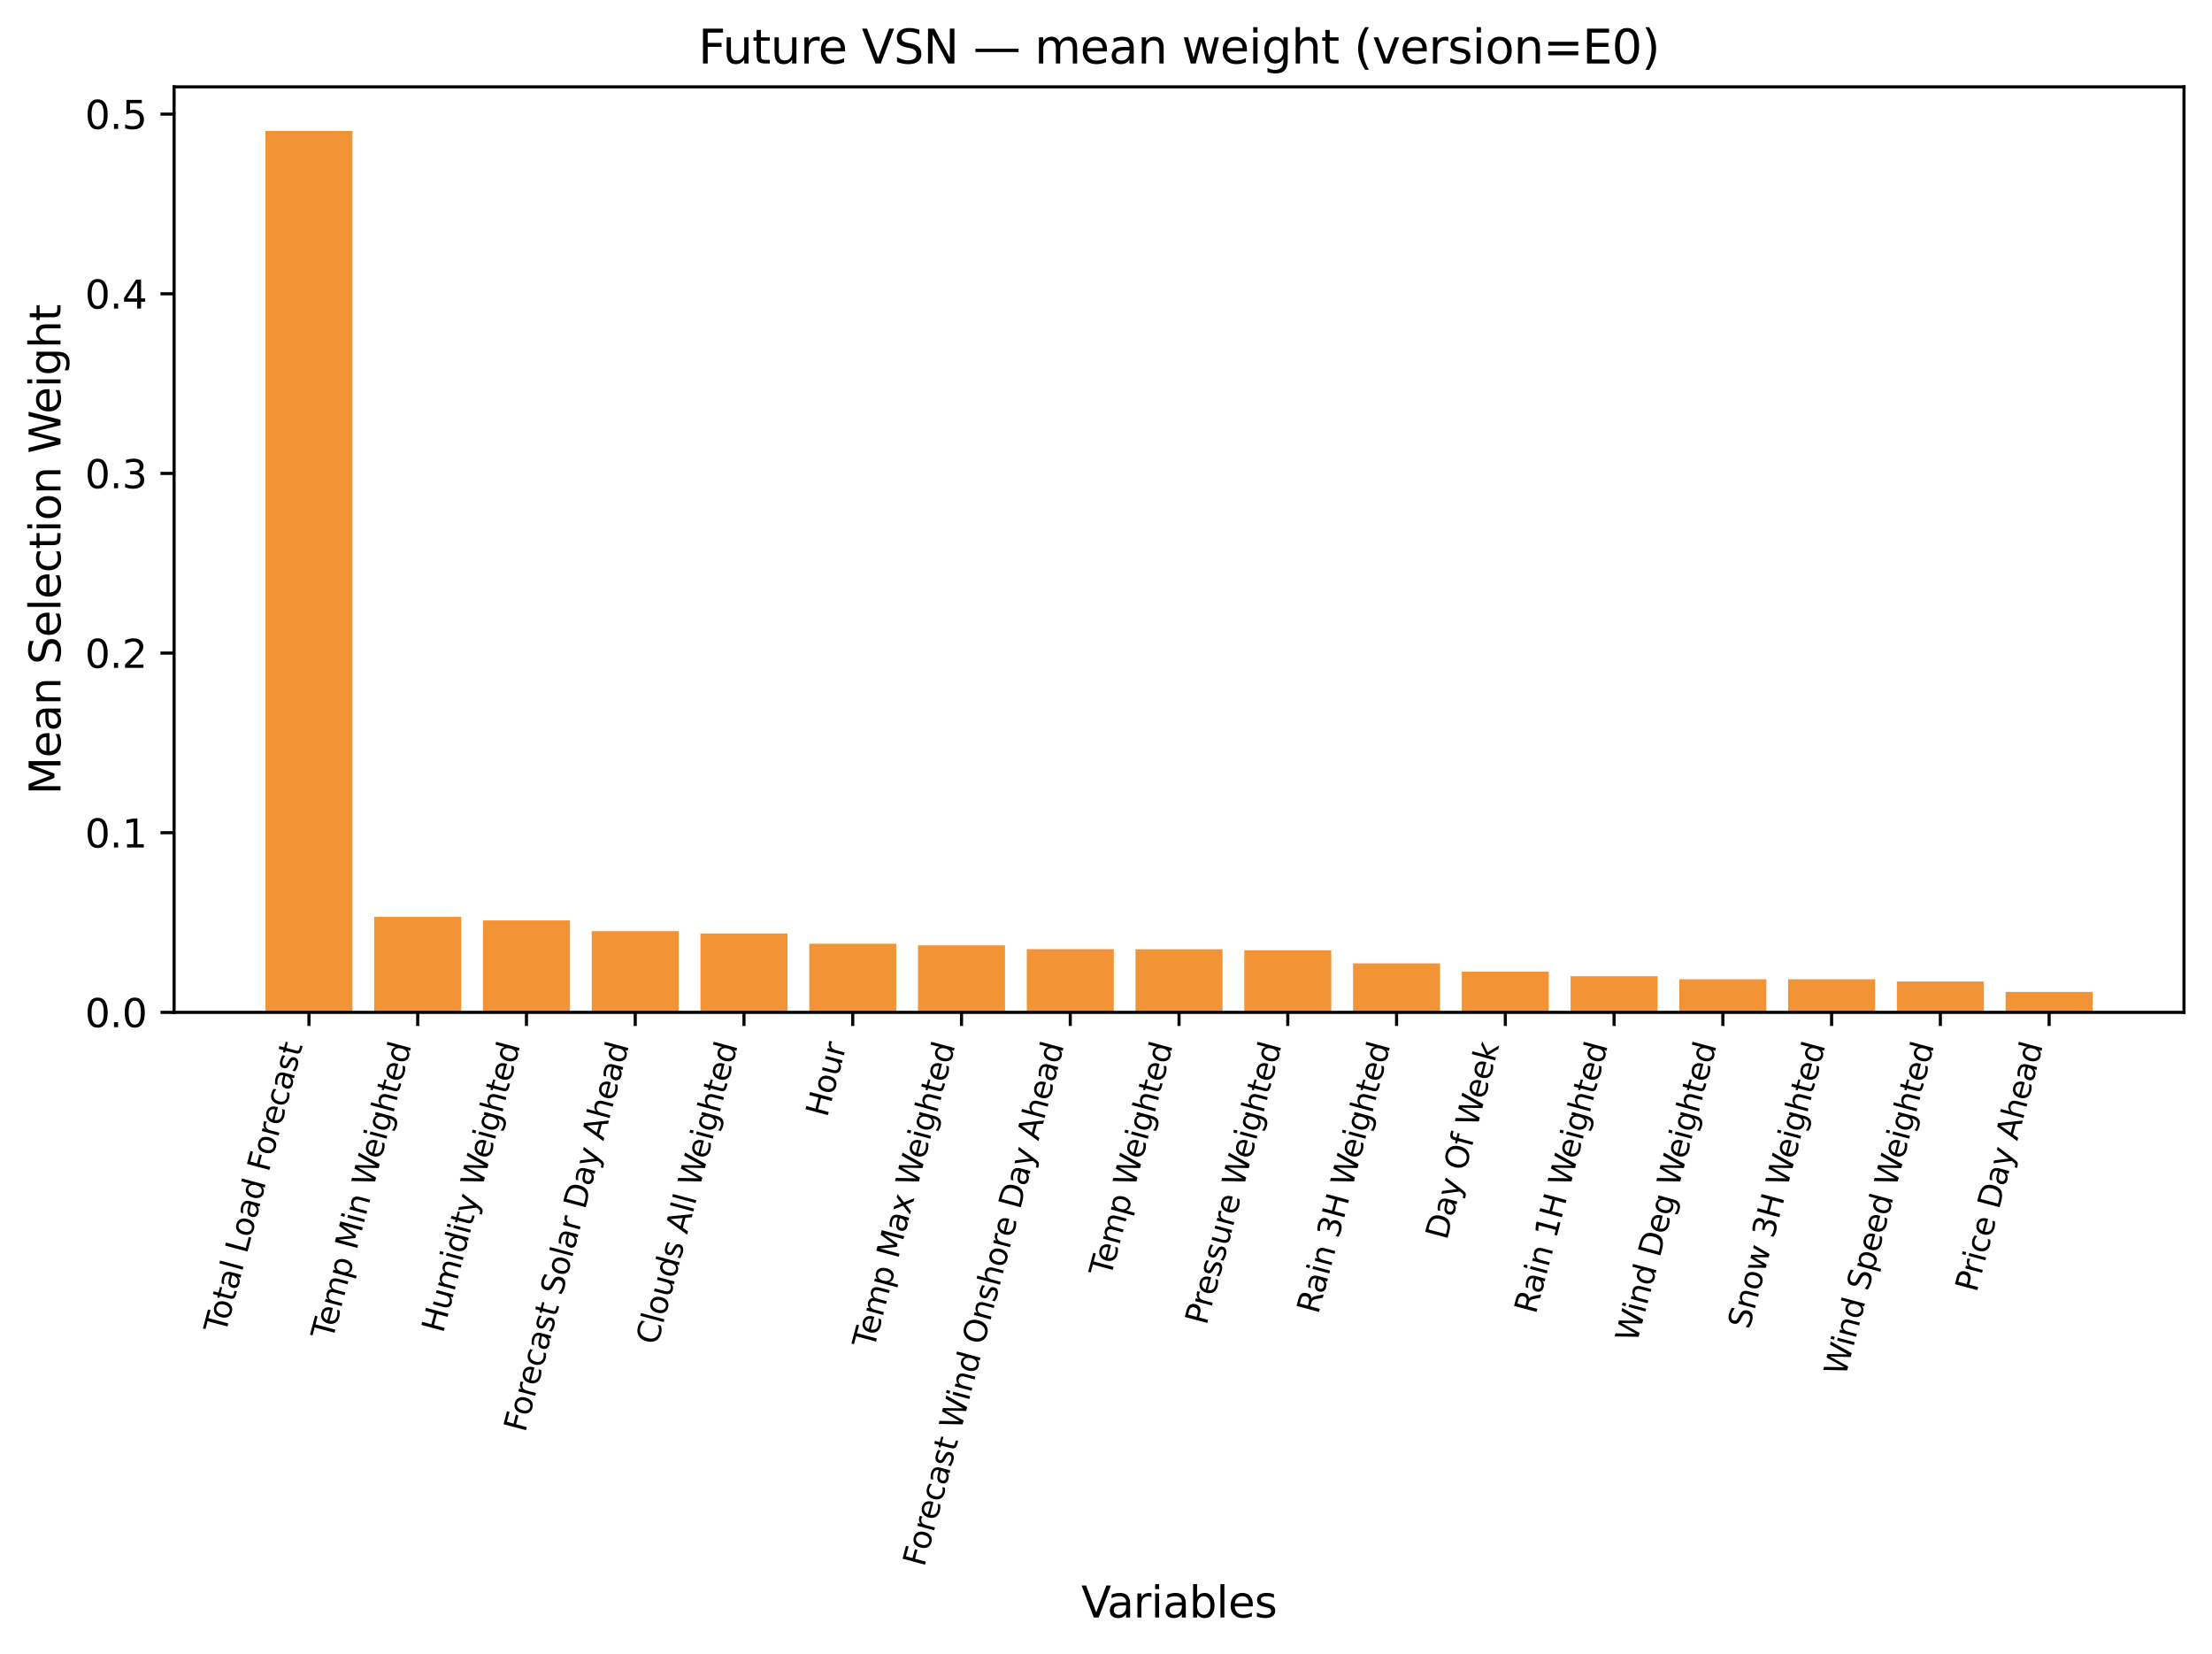 <?xml version="1.0" encoding="utf-8" standalone="no"?>
<!DOCTYPE svg PUBLIC "-//W3C//DTD SVG 1.1//EN"
  "http://www.w3.org/Graphics/SVG/1.1/DTD/svg11.dtd">
<svg xmlns:xlink="http://www.w3.org/1999/xlink" width="568.619pt" height="425.196pt" viewBox="0 0 568.619 425.196" xmlns="http://www.w3.org/2000/svg" version="1.1">
 <defs>
  <style type="text/css">*{stroke-linejoin: round; stroke-linecap: butt}</style>
 </defs>
 <g id="figure_1">
  <g id="patch_1">
   <path d="M 0 425.196 
L 568.619 425.196 
L 568.619 0 
L 0 0 
z
" style="fill: #ffffff"/>
  </g>
  <g id="axes_1">
   <g id="patch_2">
    <path d="M 44.749 260.19 
L 561.419 260.19 
L 561.419 22.318 
L 44.749 22.318 
z
" style="fill: #ffffff"/>
   </g>
   <g id="patch_3">
    <path d="M 68.234 260.19 
L 90.601 260.19 
L 90.601 33.645 
L 68.234 33.645 
z
" clip-path="url(#pe3fb6aba9e)" style="fill: #f28e2b; opacity: 0.95"/>
   </g>
   <g id="patch_4">
    <path d="M 96.192 260.19 
L 118.559 260.19 
L 118.559 235.631 
L 96.192 235.631 
z
" clip-path="url(#pe3fb6aba9e)" style="fill: #f28e2b; opacity: 0.95"/>
   </g>
   <g id="patch_5">
    <path d="M 124.151 260.19 
L 146.517 260.19 
L 146.517 236.556 
L 124.151 236.556 
z
" clip-path="url(#pe3fb6aba9e)" style="fill: #f28e2b; opacity: 0.95"/>
   </g>
   <g id="patch_6">
    <path d="M 152.109 260.19 
L 174.476 260.19 
L 174.476 239.314 
L 152.109 239.314 
z
" clip-path="url(#pe3fb6aba9e)" style="fill: #f28e2b; opacity: 0.95"/>
   </g>
   <g id="patch_7">
    <path d="M 180.067 260.19 
L 202.434 260.19 
L 202.434 239.906 
L 180.067 239.906 
z
" clip-path="url(#pe3fb6aba9e)" style="fill: #f28e2b; opacity: 0.95"/>
   </g>
   <g id="patch_8">
    <path d="M 208.026 260.19 
L 230.392 260.19 
L 230.392 242.547 
L 208.026 242.547 
z
" clip-path="url(#pe3fb6aba9e)" style="fill: #f28e2b; opacity: 0.95"/>
   </g>
   <g id="patch_9">
    <path d="M 235.984 260.19 
L 258.351 260.19 
L 258.351 242.96 
L 235.984 242.96 
z
" clip-path="url(#pe3fb6aba9e)" style="fill: #f28e2b; opacity: 0.95"/>
   </g>
   <g id="patch_10">
    <path d="M 263.942 260.19 
L 286.309 260.19 
L 286.309 243.938 
L 263.942 243.938 
z
" clip-path="url(#pe3fb6aba9e)" style="fill: #f28e2b; opacity: 0.95"/>
   </g>
   <g id="patch_11">
    <path d="M 291.901 260.19 
L 314.267 260.19 
L 314.267 243.978 
L 291.901 243.978 
z
" clip-path="url(#pe3fb6aba9e)" style="fill: #f28e2b; opacity: 0.95"/>
   </g>
   <g id="patch_12">
    <path d="M 319.859 260.19 
L 342.226 260.19 
L 342.226 244.229 
L 319.859 244.229 
z
" clip-path="url(#pe3fb6aba9e)" style="fill: #f28e2b; opacity: 0.95"/>
   </g>
   <g id="patch_13">
    <path d="M 347.817 260.19 
L 370.184 260.19 
L 370.184 247.604 
L 347.817 247.604 
z
" clip-path="url(#pe3fb6aba9e)" style="fill: #f28e2b; opacity: 0.95"/>
   </g>
   <g id="patch_14">
    <path d="M 375.776 260.19 
L 398.142 260.19 
L 398.142 249.726 
L 375.776 249.726 
z
" clip-path="url(#pe3fb6aba9e)" style="fill: #f28e2b; opacity: 0.95"/>
   </g>
   <g id="patch_15">
    <path d="M 403.734 260.19 
L 426.101 260.19 
L 426.101 250.903 
L 403.734 250.903 
z
" clip-path="url(#pe3fb6aba9e)" style="fill: #f28e2b; opacity: 0.95"/>
   </g>
   <g id="patch_16">
    <path d="M 431.692 260.19 
L 454.059 260.19 
L 454.059 251.68 
L 431.692 251.68 
z
" clip-path="url(#pe3fb6aba9e)" style="fill: #f28e2b; opacity: 0.95"/>
   </g>
   <g id="patch_17">
    <path d="M 459.651 260.19 
L 482.017 260.19 
L 482.017 251.691 
L 459.651 251.691 
z
" clip-path="url(#pe3fb6aba9e)" style="fill: #f28e2b; opacity: 0.95"/>
   </g>
   <g id="patch_18">
    <path d="M 487.609 260.19 
L 509.976 260.19 
L 509.976 252.26 
L 487.609 252.26 
z
" clip-path="url(#pe3fb6aba9e)" style="fill: #f28e2b; opacity: 0.95"/>
   </g>
   <g id="patch_19">
    <path d="M 515.567 260.19 
L 537.934 260.19 
L 537.934 254.938 
L 515.567 254.938 
z
" clip-path="url(#pe3fb6aba9e)" style="fill: #f28e2b; opacity: 0.95"/>
   </g>
   <g id="matplotlib.axis_1">
    <g id="xtick_1">
     <g id="line2d_1">
      <defs>
       <path id="md0ad96fdbe" d="M 0 0 
L 0 3.5 
" style="stroke: #000000; stroke-width: 0.8"/>
      </defs>
      <g>
       <use xlink:href="#md0ad96fdbe" x="79.417" y="260.19" style="stroke: #000000; stroke-width: 0.8"/>
      </g>
     </g>
     <g id="text_1">
      <!-- Total Load Forecast -->
      <g transform="translate(57.932 342.95) rotate(-75) scale(0.08 -0.08)">
       <defs>
        <path id="DejaVuSans-54" d="M -19 4666 
L 3928 4666 
L 3928 4134 
L 2272 4134 
L 2272 0 
L 1638 0 
L 1638 4134 
L -19 4134 
L -19 4666 
z
" transform="scale(0.016)"/>
        <path id="DejaVuSans-6f" d="M 1959 3097 
Q 1497 3097 1228 2736 
Q 959 2375 959 1747 
Q 959 1119 1226 758 
Q 1494 397 1959 397 
Q 2419 397 2687 759 
Q 2956 1122 2956 1747 
Q 2956 2369 2687 2733 
Q 2419 3097 1959 3097 
z
M 1959 3584 
Q 2709 3584 3137 3096 
Q 3566 2609 3566 1747 
Q 3566 888 3137 398 
Q 2709 -91 1959 -91 
Q 1206 -91 779 398 
Q 353 888 353 1747 
Q 353 2609 779 3096 
Q 1206 3584 1959 3584 
z
" transform="scale(0.016)"/>
        <path id="DejaVuSans-74" d="M 1172 4494 
L 1172 3500 
L 2356 3500 
L 2356 3053 
L 1172 3053 
L 1172 1153 
Q 1172 725 1289 603 
Q 1406 481 1766 481 
L 2356 481 
L 2356 0 
L 1766 0 
Q 1100 0 847 248 
Q 594 497 594 1153 
L 594 3053 
L 172 3053 
L 172 3500 
L 594 3500 
L 594 4494 
L 1172 4494 
z
" transform="scale(0.016)"/>
        <path id="DejaVuSans-61" d="M 2194 1759 
Q 1497 1759 1228 1600 
Q 959 1441 959 1056 
Q 959 750 1161 570 
Q 1363 391 1709 391 
Q 2188 391 2477 730 
Q 2766 1069 2766 1631 
L 2766 1759 
L 2194 1759 
z
M 3341 1997 
L 3341 0 
L 2766 0 
L 2766 531 
Q 2569 213 2275 61 
Q 1981 -91 1556 -91 
Q 1019 -91 701 211 
Q 384 513 384 1019 
Q 384 1609 779 1909 
Q 1175 2209 1959 2209 
L 2766 2209 
L 2766 2266 
Q 2766 2663 2505 2880 
Q 2244 3097 1772 3097 
Q 1472 3097 1187 3025 
Q 903 2953 641 2809 
L 641 3341 
Q 956 3463 1253 3523 
Q 1550 3584 1831 3584 
Q 2591 3584 2966 3190 
Q 3341 2797 3341 1997 
z
" transform="scale(0.016)"/>
        <path id="DejaVuSans-6c" d="M 603 4863 
L 1178 4863 
L 1178 0 
L 603 0 
L 603 4863 
z
" transform="scale(0.016)"/>
        <path id="DejaVuSans-20" transform="scale(0.016)"/>
        <path id="DejaVuSans-4c" d="M 628 4666 
L 1259 4666 
L 1259 531 
L 3531 531 
L 3531 0 
L 628 0 
L 628 4666 
z
" transform="scale(0.016)"/>
        <path id="DejaVuSans-64" d="M 2906 2969 
L 2906 4863 
L 3481 4863 
L 3481 0 
L 2906 0 
L 2906 525 
Q 2725 213 2448 61 
Q 2172 -91 1784 -91 
Q 1150 -91 751 415 
Q 353 922 353 1747 
Q 353 2572 751 3078 
Q 1150 3584 1784 3584 
Q 2172 3584 2448 3432 
Q 2725 3281 2906 2969 
z
M 947 1747 
Q 947 1113 1208 752 
Q 1469 391 1925 391 
Q 2381 391 2643 752 
Q 2906 1113 2906 1747 
Q 2906 2381 2643 2742 
Q 2381 3103 1925 3103 
Q 1469 3103 1208 2742 
Q 947 2381 947 1747 
z
" transform="scale(0.016)"/>
        <path id="DejaVuSans-46" d="M 628 4666 
L 3309 4666 
L 3309 4134 
L 1259 4134 
L 1259 2759 
L 3109 2759 
L 3109 2228 
L 1259 2228 
L 1259 0 
L 628 0 
L 628 4666 
z
" transform="scale(0.016)"/>
        <path id="DejaVuSans-72" d="M 2631 2963 
Q 2534 3019 2420 3045 
Q 2306 3072 2169 3072 
Q 1681 3072 1420 2755 
Q 1159 2438 1159 1844 
L 1159 0 
L 581 0 
L 581 3500 
L 1159 3500 
L 1159 2956 
Q 1341 3275 1631 3429 
Q 1922 3584 2338 3584 
Q 2397 3584 2469 3576 
Q 2541 3569 2628 3553 
L 2631 2963 
z
" transform="scale(0.016)"/>
        <path id="DejaVuSans-65" d="M 3597 1894 
L 3597 1613 
L 953 1613 
Q 991 1019 1311 708 
Q 1631 397 2203 397 
Q 2534 397 2845 478 
Q 3156 559 3463 722 
L 3463 178 
Q 3153 47 2828 -22 
Q 2503 -91 2169 -91 
Q 1331 -91 842 396 
Q 353 884 353 1716 
Q 353 2575 817 3079 
Q 1281 3584 2069 3584 
Q 2775 3584 3186 3129 
Q 3597 2675 3597 1894 
z
M 3022 2063 
Q 3016 2534 2758 2815 
Q 2500 3097 2075 3097 
Q 1594 3097 1305 2825 
Q 1016 2553 972 2059 
L 3022 2063 
z
" transform="scale(0.016)"/>
        <path id="DejaVuSans-63" d="M 3122 3366 
L 3122 2828 
Q 2878 2963 2633 3030 
Q 2388 3097 2138 3097 
Q 1578 3097 1268 2742 
Q 959 2388 959 1747 
Q 959 1106 1268 751 
Q 1578 397 2138 397 
Q 2388 397 2633 464 
Q 2878 531 3122 666 
L 3122 134 
Q 2881 22 2623 -34 
Q 2366 -91 2075 -91 
Q 1284 -91 818 406 
Q 353 903 353 1747 
Q 353 2603 823 3093 
Q 1294 3584 2113 3584 
Q 2378 3584 2631 3529 
Q 2884 3475 3122 3366 
z
" transform="scale(0.016)"/>
        <path id="DejaVuSans-73" d="M 2834 3397 
L 2834 2853 
Q 2591 2978 2328 3040 
Q 2066 3103 1784 3103 
Q 1356 3103 1142 2972 
Q 928 2841 928 2578 
Q 928 2378 1081 2264 
Q 1234 2150 1697 2047 
L 1894 2003 
Q 2506 1872 2764 1633 
Q 3022 1394 3022 966 
Q 3022 478 2636 193 
Q 2250 -91 1575 -91 
Q 1294 -91 989 -36 
Q 684 19 347 128 
L 347 722 
Q 666 556 975 473 
Q 1284 391 1588 391 
Q 1994 391 2212 530 
Q 2431 669 2431 922 
Q 2431 1156 2273 1281 
Q 2116 1406 1581 1522 
L 1381 1569 
Q 847 1681 609 1914 
Q 372 2147 372 2553 
Q 372 3047 722 3315 
Q 1072 3584 1716 3584 
Q 2034 3584 2315 3537 
Q 2597 3491 2834 3397 
z
" transform="scale(0.016)"/>
       </defs>
       <use xlink:href="#DejaVuSans-54"/>
       <use xlink:href="#DejaVuSans-6f" transform="translate(44.084 0)"/>
       <use xlink:href="#DejaVuSans-74" transform="translate(105.266 0)"/>
       <use xlink:href="#DejaVuSans-61" transform="translate(144.475 0)"/>
       <use xlink:href="#DejaVuSans-6c" transform="translate(205.754 0)"/>
       <use xlink:href="#DejaVuSans-20" transform="translate(233.537 0)"/>
       <use xlink:href="#DejaVuSans-4c" transform="translate(265.324 0)"/>
       <use xlink:href="#DejaVuSans-6f" transform="translate(319.287 0)"/>
       <use xlink:href="#DejaVuSans-61" transform="translate(380.469 0)"/>
       <use xlink:href="#DejaVuSans-64" transform="translate(441.748 0)"/>
       <use xlink:href="#DejaVuSans-20" transform="translate(505.225 0)"/>
       <use xlink:href="#DejaVuSans-46" transform="translate(537.012 0)"/>
       <use xlink:href="#DejaVuSans-6f" transform="translate(590.906 0)"/>
       <use xlink:href="#DejaVuSans-72" transform="translate(652.088 0)"/>
       <use xlink:href="#DejaVuSans-65" transform="translate(690.951 0)"/>
       <use xlink:href="#DejaVuSans-63" transform="translate(752.475 0)"/>
       <use xlink:href="#DejaVuSans-61" transform="translate(807.455 0)"/>
       <use xlink:href="#DejaVuSans-73" transform="translate(868.734 0)"/>
       <use xlink:href="#DejaVuSans-74" transform="translate(920.834 0)"/>
      </g>
     </g>
    </g>
    <g id="xtick_2">
     <g id="line2d_2">
      <g>
       <use xlink:href="#md0ad96fdbe" x="107.376" y="260.19" style="stroke: #000000; stroke-width: 0.8"/>
      </g>
     </g>
     <g id="text_2">
      <!-- Temp Min Weighted -->
      <g transform="translate(85.459 344.56) rotate(-75) scale(0.08 -0.08)">
       <defs>
        <path id="DejaVuSans-6d" d="M 3328 2828 
Q 3544 3216 3844 3400 
Q 4144 3584 4550 3584 
Q 5097 3584 5394 3201 
Q 5691 2819 5691 2113 
L 5691 0 
L 5113 0 
L 5113 2094 
Q 5113 2597 4934 2840 
Q 4756 3084 4391 3084 
Q 3944 3084 3684 2787 
Q 3425 2491 3425 1978 
L 3425 0 
L 2847 0 
L 2847 2094 
Q 2847 2600 2669 2842 
Q 2491 3084 2119 3084 
Q 1678 3084 1418 2786 
Q 1159 2488 1159 1978 
L 1159 0 
L 581 0 
L 581 3500 
L 1159 3500 
L 1159 2956 
Q 1356 3278 1631 3431 
Q 1906 3584 2284 3584 
Q 2666 3584 2933 3390 
Q 3200 3197 3328 2828 
z
" transform="scale(0.016)"/>
        <path id="DejaVuSans-70" d="M 1159 525 
L 1159 -1331 
L 581 -1331 
L 581 3500 
L 1159 3500 
L 1159 2969 
Q 1341 3281 1617 3432 
Q 1894 3584 2278 3584 
Q 2916 3584 3314 3078 
Q 3713 2572 3713 1747 
Q 3713 922 3314 415 
Q 2916 -91 2278 -91 
Q 1894 -91 1617 61 
Q 1341 213 1159 525 
z
M 3116 1747 
Q 3116 2381 2855 2742 
Q 2594 3103 2138 3103 
Q 1681 3103 1420 2742 
Q 1159 2381 1159 1747 
Q 1159 1113 1420 752 
Q 1681 391 2138 391 
Q 2594 391 2855 752 
Q 3116 1113 3116 1747 
z
" transform="scale(0.016)"/>
        <path id="DejaVuSans-4d" d="M 628 4666 
L 1569 4666 
L 2759 1491 
L 3956 4666 
L 4897 4666 
L 4897 0 
L 4281 0 
L 4281 4097 
L 3078 897 
L 2444 897 
L 1241 4097 
L 1241 0 
L 628 0 
L 628 4666 
z
" transform="scale(0.016)"/>
        <path id="DejaVuSans-69" d="M 603 3500 
L 1178 3500 
L 1178 0 
L 603 0 
L 603 3500 
z
M 603 4863 
L 1178 4863 
L 1178 4134 
L 603 4134 
L 603 4863 
z
" transform="scale(0.016)"/>
        <path id="DejaVuSans-6e" d="M 3513 2113 
L 3513 0 
L 2938 0 
L 2938 2094 
Q 2938 2591 2744 2837 
Q 2550 3084 2163 3084 
Q 1697 3084 1428 2787 
Q 1159 2491 1159 1978 
L 1159 0 
L 581 0 
L 581 3500 
L 1159 3500 
L 1159 2956 
Q 1366 3272 1645 3428 
Q 1925 3584 2291 3584 
Q 2894 3584 3203 3211 
Q 3513 2838 3513 2113 
z
" transform="scale(0.016)"/>
        <path id="DejaVuSans-57" d="M 213 4666 
L 850 4666 
L 1831 722 
L 2809 4666 
L 3519 4666 
L 4500 722 
L 5478 4666 
L 6119 4666 
L 4947 0 
L 4153 0 
L 3169 4050 
L 2175 0 
L 1381 0 
L 213 4666 
z
" transform="scale(0.016)"/>
        <path id="DejaVuSans-67" d="M 2906 1791 
Q 2906 2416 2648 2759 
Q 2391 3103 1925 3103 
Q 1463 3103 1205 2759 
Q 947 2416 947 1791 
Q 947 1169 1205 825 
Q 1463 481 1925 481 
Q 2391 481 2648 825 
Q 2906 1169 2906 1791 
z
M 3481 434 
Q 3481 -459 3084 -895 
Q 2688 -1331 1869 -1331 
Q 1566 -1331 1297 -1286 
Q 1028 -1241 775 -1147 
L 775 -588 
Q 1028 -725 1275 -790 
Q 1522 -856 1778 -856 
Q 2344 -856 2625 -561 
Q 2906 -266 2906 331 
L 2906 616 
Q 2728 306 2450 153 
Q 2172 0 1784 0 
Q 1141 0 747 490 
Q 353 981 353 1791 
Q 353 2603 747 3093 
Q 1141 3584 1784 3584 
Q 2172 3584 2450 3431 
Q 2728 3278 2906 2969 
L 2906 3500 
L 3481 3500 
L 3481 434 
z
" transform="scale(0.016)"/>
        <path id="DejaVuSans-68" d="M 3513 2113 
L 3513 0 
L 2938 0 
L 2938 2094 
Q 2938 2591 2744 2837 
Q 2550 3084 2163 3084 
Q 1697 3084 1428 2787 
Q 1159 2491 1159 1978 
L 1159 0 
L 581 0 
L 581 4863 
L 1159 4863 
L 1159 2956 
Q 1366 3272 1645 3428 
Q 1925 3584 2291 3584 
Q 2894 3584 3203 3211 
Q 3513 2838 3513 2113 
z
" transform="scale(0.016)"/>
       </defs>
       <use xlink:href="#DejaVuSans-54"/>
       <use xlink:href="#DejaVuSans-65" transform="translate(44.084 0)"/>
       <use xlink:href="#DejaVuSans-6d" transform="translate(105.607 0)"/>
       <use xlink:href="#DejaVuSans-70" transform="translate(203.02 0)"/>
       <use xlink:href="#DejaVuSans-20" transform="translate(266.496 0)"/>
       <use xlink:href="#DejaVuSans-4d" transform="translate(298.283 0)"/>
       <use xlink:href="#DejaVuSans-69" transform="translate(384.562 0)"/>
       <use xlink:href="#DejaVuSans-6e" transform="translate(412.346 0)"/>
       <use xlink:href="#DejaVuSans-20" transform="translate(475.725 0)"/>
       <use xlink:href="#DejaVuSans-57" transform="translate(507.512 0)"/>
       <use xlink:href="#DejaVuSans-65" transform="translate(600.514 0)"/>
       <use xlink:href="#DejaVuSans-69" transform="translate(662.037 0)"/>
       <use xlink:href="#DejaVuSans-67" transform="translate(689.82 0)"/>
       <use xlink:href="#DejaVuSans-68" transform="translate(753.297 0)"/>
       <use xlink:href="#DejaVuSans-74" transform="translate(816.676 0)"/>
       <use xlink:href="#DejaVuSans-65" transform="translate(855.885 0)"/>
       <use xlink:href="#DejaVuSans-64" transform="translate(917.408 0)"/>
      </g>
     </g>
    </g>
    <g id="xtick_3">
     <g id="line2d_3">
      <g>
       <use xlink:href="#md0ad96fdbe" x="135.334" y="260.19" style="stroke: #000000; stroke-width: 0.8"/>
      </g>
     </g>
     <g id="text_3">
      <!-- Humidity Weighted -->
      <g transform="translate(113.879 342.837) rotate(-75) scale(0.08 -0.08)">
       <defs>
        <path id="DejaVuSans-48" d="M 628 4666 
L 1259 4666 
L 1259 2753 
L 3553 2753 
L 3553 4666 
L 4184 4666 
L 4184 0 
L 3553 0 
L 3553 2222 
L 1259 2222 
L 1259 0 
L 628 0 
L 628 4666 
z
" transform="scale(0.016)"/>
        <path id="DejaVuSans-75" d="M 544 1381 
L 544 3500 
L 1119 3500 
L 1119 1403 
Q 1119 906 1312 657 
Q 1506 409 1894 409 
Q 2359 409 2629 706 
Q 2900 1003 2900 1516 
L 2900 3500 
L 3475 3500 
L 3475 0 
L 2900 0 
L 2900 538 
Q 2691 219 2414 64 
Q 2138 -91 1772 -91 
Q 1169 -91 856 284 
Q 544 659 544 1381 
z
M 1991 3584 
L 1991 3584 
z
" transform="scale(0.016)"/>
        <path id="DejaVuSans-79" d="M 2059 -325 
Q 1816 -950 1584 -1140 
Q 1353 -1331 966 -1331 
L 506 -1331 
L 506 -850 
L 844 -850 
Q 1081 -850 1212 -737 
Q 1344 -625 1503 -206 
L 1606 56 
L 191 3500 
L 800 3500 
L 1894 763 
L 2988 3500 
L 3597 3500 
L 2059 -325 
z
" transform="scale(0.016)"/>
       </defs>
       <use xlink:href="#DejaVuSans-48"/>
       <use xlink:href="#DejaVuSans-75" transform="translate(75.195 0)"/>
       <use xlink:href="#DejaVuSans-6d" transform="translate(138.574 0)"/>
       <use xlink:href="#DejaVuSans-69" transform="translate(235.986 0)"/>
       <use xlink:href="#DejaVuSans-64" transform="translate(263.77 0)"/>
       <use xlink:href="#DejaVuSans-69" transform="translate(327.246 0)"/>
       <use xlink:href="#DejaVuSans-74" transform="translate(355.029 0)"/>
       <use xlink:href="#DejaVuSans-79" transform="translate(394.238 0)"/>
       <use xlink:href="#DejaVuSans-20" transform="translate(453.418 0)"/>
       <use xlink:href="#DejaVuSans-57" transform="translate(485.205 0)"/>
       <use xlink:href="#DejaVuSans-65" transform="translate(578.207 0)"/>
       <use xlink:href="#DejaVuSans-69" transform="translate(639.73 0)"/>
       <use xlink:href="#DejaVuSans-67" transform="translate(667.514 0)"/>
       <use xlink:href="#DejaVuSans-68" transform="translate(730.99 0)"/>
       <use xlink:href="#DejaVuSans-74" transform="translate(794.369 0)"/>
       <use xlink:href="#DejaVuSans-65" transform="translate(833.578 0)"/>
       <use xlink:href="#DejaVuSans-64" transform="translate(895.102 0)"/>
      </g>
     </g>
    </g>
    <g id="xtick_4">
     <g id="line2d_4">
      <g>
       <use xlink:href="#md0ad96fdbe" x="163.292" y="260.19" style="stroke: #000000; stroke-width: 0.8"/>
      </g>
     </g>
     <g id="text_4">
      <!-- Forecast Solar Day Ahead -->
      <g transform="translate(135.001 368.351) rotate(-75) scale(0.08 -0.08)">
       <defs>
        <path id="DejaVuSans-53" d="M 3425 4513 
L 3425 3897 
Q 3066 4069 2747 4153 
Q 2428 4238 2131 4238 
Q 1616 4238 1336 4038 
Q 1056 3838 1056 3469 
Q 1056 3159 1242 3001 
Q 1428 2844 1947 2747 
L 2328 2669 
Q 3034 2534 3370 2195 
Q 3706 1856 3706 1288 
Q 3706 609 3251 259 
Q 2797 -91 1919 -91 
Q 1588 -91 1214 -16 
Q 841 59 441 206 
L 441 856 
Q 825 641 1194 531 
Q 1563 422 1919 422 
Q 2459 422 2753 634 
Q 3047 847 3047 1241 
Q 3047 1584 2836 1778 
Q 2625 1972 2144 2069 
L 1759 2144 
Q 1053 2284 737 2584 
Q 422 2884 422 3419 
Q 422 4038 858 4394 
Q 1294 4750 2059 4750 
Q 2388 4750 2728 4690 
Q 3069 4631 3425 4513 
z
" transform="scale(0.016)"/>
        <path id="DejaVuSans-44" d="M 1259 4147 
L 1259 519 
L 2022 519 
Q 2988 519 3436 956 
Q 3884 1394 3884 2338 
Q 3884 3275 3436 3711 
Q 2988 4147 2022 4147 
L 1259 4147 
z
M 628 4666 
L 1925 4666 
Q 3281 4666 3915 4102 
Q 4550 3538 4550 2338 
Q 4550 1131 3912 565 
Q 3275 0 1925 0 
L 628 0 
L 628 4666 
z
" transform="scale(0.016)"/>
        <path id="DejaVuSans-41" d="M 2188 4044 
L 1331 1722 
L 3047 1722 
L 2188 4044 
z
M 1831 4666 
L 2547 4666 
L 4325 0 
L 3669 0 
L 3244 1197 
L 1141 1197 
L 716 0 
L 50 0 
L 1831 4666 
z
" transform="scale(0.016)"/>
       </defs>
       <use xlink:href="#DejaVuSans-46"/>
       <use xlink:href="#DejaVuSans-6f" transform="translate(53.895 0)"/>
       <use xlink:href="#DejaVuSans-72" transform="translate(115.076 0)"/>
       <use xlink:href="#DejaVuSans-65" transform="translate(153.939 0)"/>
       <use xlink:href="#DejaVuSans-63" transform="translate(215.463 0)"/>
       <use xlink:href="#DejaVuSans-61" transform="translate(270.443 0)"/>
       <use xlink:href="#DejaVuSans-73" transform="translate(331.723 0)"/>
       <use xlink:href="#DejaVuSans-74" transform="translate(383.822 0)"/>
       <use xlink:href="#DejaVuSans-20" transform="translate(423.031 0)"/>
       <use xlink:href="#DejaVuSans-53" transform="translate(454.818 0)"/>
       <use xlink:href="#DejaVuSans-6f" transform="translate(518.295 0)"/>
       <use xlink:href="#DejaVuSans-6c" transform="translate(579.477 0)"/>
       <use xlink:href="#DejaVuSans-61" transform="translate(607.26 0)"/>
       <use xlink:href="#DejaVuSans-72" transform="translate(668.539 0)"/>
       <use xlink:href="#DejaVuSans-20" transform="translate(709.652 0)"/>
       <use xlink:href="#DejaVuSans-44" transform="translate(741.439 0)"/>
       <use xlink:href="#DejaVuSans-61" transform="translate(818.441 0)"/>
       <use xlink:href="#DejaVuSans-79" transform="translate(879.721 0)"/>
       <use xlink:href="#DejaVuSans-20" transform="translate(938.9 0)"/>
       <use xlink:href="#DejaVuSans-41" transform="translate(970.688 0)"/>
       <use xlink:href="#DejaVuSans-68" transform="translate(1039.096 0)"/>
       <use xlink:href="#DejaVuSans-65" transform="translate(1102.475 0)"/>
       <use xlink:href="#DejaVuSans-61" transform="translate(1163.998 0)"/>
       <use xlink:href="#DejaVuSans-64" transform="translate(1225.277 0)"/>
      </g>
     </g>
    </g>
    <g id="xtick_5">
     <g id="line2d_5">
      <g>
       <use xlink:href="#md0ad96fdbe" x="191.251" y="260.19" style="stroke: #000000; stroke-width: 0.8"/>
      </g>
     </g>
     <g id="text_5">
      <!-- Clouds All Weighted -->
      <g transform="translate(168.966 345.934) rotate(-75) scale(0.08 -0.08)">
       <defs>
        <path id="DejaVuSans-43" d="M 4122 4306 
L 4122 3641 
Q 3803 3938 3442 4084 
Q 3081 4231 2675 4231 
Q 1875 4231 1450 3742 
Q 1025 3253 1025 2328 
Q 1025 1406 1450 917 
Q 1875 428 2675 428 
Q 3081 428 3442 575 
Q 3803 722 4122 1019 
L 4122 359 
Q 3791 134 3420 21 
Q 3050 -91 2638 -91 
Q 1578 -91 968 557 
Q 359 1206 359 2328 
Q 359 3453 968 4101 
Q 1578 4750 2638 4750 
Q 3056 4750 3426 4639 
Q 3797 4528 4122 4306 
z
" transform="scale(0.016)"/>
       </defs>
       <use xlink:href="#DejaVuSans-43"/>
       <use xlink:href="#DejaVuSans-6c" transform="translate(69.824 0)"/>
       <use xlink:href="#DejaVuSans-6f" transform="translate(97.607 0)"/>
       <use xlink:href="#DejaVuSans-75" transform="translate(158.789 0)"/>
       <use xlink:href="#DejaVuSans-64" transform="translate(222.168 0)"/>
       <use xlink:href="#DejaVuSans-73" transform="translate(285.645 0)"/>
       <use xlink:href="#DejaVuSans-20" transform="translate(337.744 0)"/>
       <use xlink:href="#DejaVuSans-41" transform="translate(369.531 0)"/>
       <use xlink:href="#DejaVuSans-6c" transform="translate(437.939 0)"/>
       <use xlink:href="#DejaVuSans-6c" transform="translate(465.723 0)"/>
       <use xlink:href="#DejaVuSans-20" transform="translate(493.506 0)"/>
       <use xlink:href="#DejaVuSans-57" transform="translate(525.293 0)"/>
       <use xlink:href="#DejaVuSans-65" transform="translate(618.295 0)"/>
       <use xlink:href="#DejaVuSans-69" transform="translate(679.818 0)"/>
       <use xlink:href="#DejaVuSans-67" transform="translate(707.602 0)"/>
       <use xlink:href="#DejaVuSans-68" transform="translate(771.078 0)"/>
       <use xlink:href="#DejaVuSans-74" transform="translate(834.457 0)"/>
       <use xlink:href="#DejaVuSans-65" transform="translate(873.666 0)"/>
       <use xlink:href="#DejaVuSans-64" transform="translate(935.189 0)"/>
      </g>
     </g>
    </g>
    <g id="xtick_6">
     <g id="line2d_6">
      <g>
       <use xlink:href="#md0ad96fdbe" x="219.209" y="260.19" style="stroke: #000000; stroke-width: 0.8"/>
      </g>
     </g>
     <g id="text_6">
      <!-- Hour -->
      <g transform="translate(212.615 287.376) rotate(-75) scale(0.08 -0.08)">
       <use xlink:href="#DejaVuSans-48"/>
       <use xlink:href="#DejaVuSans-6f" transform="translate(75.195 0)"/>
       <use xlink:href="#DejaVuSans-75" transform="translate(136.377 0)"/>
       <use xlink:href="#DejaVuSans-72" transform="translate(199.756 0)"/>
      </g>
     </g>
    </g>
    <g id="xtick_7">
     <g id="line2d_7">
      <g>
       <use xlink:href="#md0ad96fdbe" x="247.167" y="260.19" style="stroke: #000000; stroke-width: 0.8"/>
      </g>
     </g>
     <g id="text_7">
      <!-- Temp Max Weighted -->
      <g transform="translate(224.644 346.825) rotate(-75) scale(0.08 -0.08)">
       <defs>
        <path id="DejaVuSans-78" d="M 3513 3500 
L 2247 1797 
L 3578 0 
L 2900 0 
L 1881 1375 
L 863 0 
L 184 0 
L 1544 1831 
L 300 3500 
L 978 3500 
L 1906 2253 
L 2834 3500 
L 3513 3500 
z
" transform="scale(0.016)"/>
       </defs>
       <use xlink:href="#DejaVuSans-54"/>
       <use xlink:href="#DejaVuSans-65" transform="translate(44.084 0)"/>
       <use xlink:href="#DejaVuSans-6d" transform="translate(105.607 0)"/>
       <use xlink:href="#DejaVuSans-70" transform="translate(203.02 0)"/>
       <use xlink:href="#DejaVuSans-20" transform="translate(266.496 0)"/>
       <use xlink:href="#DejaVuSans-4d" transform="translate(298.283 0)"/>
       <use xlink:href="#DejaVuSans-61" transform="translate(384.562 0)"/>
       <use xlink:href="#DejaVuSans-78" transform="translate(445.842 0)"/>
       <use xlink:href="#DejaVuSans-20" transform="translate(505.021 0)"/>
       <use xlink:href="#DejaVuSans-57" transform="translate(536.809 0)"/>
       <use xlink:href="#DejaVuSans-65" transform="translate(629.811 0)"/>
       <use xlink:href="#DejaVuSans-69" transform="translate(691.334 0)"/>
       <use xlink:href="#DejaVuSans-67" transform="translate(719.117 0)"/>
       <use xlink:href="#DejaVuSans-68" transform="translate(782.594 0)"/>
       <use xlink:href="#DejaVuSans-74" transform="translate(845.973 0)"/>
       <use xlink:href="#DejaVuSans-65" transform="translate(885.182 0)"/>
       <use xlink:href="#DejaVuSans-64" transform="translate(946.705 0)"/>
      </g>
     </g>
    </g>
    <g id="xtick_8">
     <g id="line2d_8">
      <g>
       <use xlink:href="#md0ad96fdbe" x="275.126" y="260.19" style="stroke: #000000; stroke-width: 0.8"/>
      </g>
     </g>
     <g id="text_8">
      <!-- Forecast Wind Onshore Day Ahead -->
      <g transform="translate(237.572 402.919) rotate(-75) scale(0.08 -0.08)">
       <defs>
        <path id="DejaVuSans-4f" d="M 2522 4238 
Q 1834 4238 1429 3725 
Q 1025 3213 1025 2328 
Q 1025 1447 1429 934 
Q 1834 422 2522 422 
Q 3209 422 3611 934 
Q 4013 1447 4013 2328 
Q 4013 3213 3611 3725 
Q 3209 4238 2522 4238 
z
M 2522 4750 
Q 3503 4750 4090 4092 
Q 4678 3434 4678 2328 
Q 4678 1225 4090 567 
Q 3503 -91 2522 -91 
Q 1538 -91 948 565 
Q 359 1222 359 2328 
Q 359 3434 948 4092 
Q 1538 4750 2522 4750 
z
" transform="scale(0.016)"/>
       </defs>
       <use xlink:href="#DejaVuSans-46"/>
       <use xlink:href="#DejaVuSans-6f" transform="translate(53.895 0)"/>
       <use xlink:href="#DejaVuSans-72" transform="translate(115.076 0)"/>
       <use xlink:href="#DejaVuSans-65" transform="translate(153.939 0)"/>
       <use xlink:href="#DejaVuSans-63" transform="translate(215.463 0)"/>
       <use xlink:href="#DejaVuSans-61" transform="translate(270.443 0)"/>
       <use xlink:href="#DejaVuSans-73" transform="translate(331.723 0)"/>
       <use xlink:href="#DejaVuSans-74" transform="translate(383.822 0)"/>
       <use xlink:href="#DejaVuSans-20" transform="translate(423.031 0)"/>
       <use xlink:href="#DejaVuSans-57" transform="translate(454.818 0)"/>
       <use xlink:href="#DejaVuSans-69" transform="translate(551.445 0)"/>
       <use xlink:href="#DejaVuSans-6e" transform="translate(579.229 0)"/>
       <use xlink:href="#DejaVuSans-64" transform="translate(642.607 0)"/>
       <use xlink:href="#DejaVuSans-20" transform="translate(706.084 0)"/>
       <use xlink:href="#DejaVuSans-4f" transform="translate(737.871 0)"/>
       <use xlink:href="#DejaVuSans-6e" transform="translate(816.582 0)"/>
       <use xlink:href="#DejaVuSans-73" transform="translate(879.961 0)"/>
       <use xlink:href="#DejaVuSans-68" transform="translate(932.061 0)"/>
       <use xlink:href="#DejaVuSans-6f" transform="translate(995.439 0)"/>
       <use xlink:href="#DejaVuSans-72" transform="translate(1056.621 0)"/>
       <use xlink:href="#DejaVuSans-65" transform="translate(1095.484 0)"/>
       <use xlink:href="#DejaVuSans-20" transform="translate(1157.008 0)"/>
       <use xlink:href="#DejaVuSans-44" transform="translate(1188.795 0)"/>
       <use xlink:href="#DejaVuSans-61" transform="translate(1265.797 0)"/>
       <use xlink:href="#DejaVuSans-79" transform="translate(1327.076 0)"/>
       <use xlink:href="#DejaVuSans-20" transform="translate(1386.256 0)"/>
       <use xlink:href="#DejaVuSans-41" transform="translate(1418.043 0)"/>
       <use xlink:href="#DejaVuSans-68" transform="translate(1486.451 0)"/>
       <use xlink:href="#DejaVuSans-65" transform="translate(1549.83 0)"/>
       <use xlink:href="#DejaVuSans-61" transform="translate(1611.354 0)"/>
       <use xlink:href="#DejaVuSans-64" transform="translate(1672.633 0)"/>
      </g>
     </g>
    </g>
    <g id="xtick_9">
     <g id="line2d_9">
      <g>
       <use xlink:href="#md0ad96fdbe" x="303.084" y="260.19" style="stroke: #000000; stroke-width: 0.8"/>
      </g>
     </g>
     <g id="text_9">
      <!-- Temp Weighted -->
      <g transform="translate(285.499 328.393) rotate(-75) scale(0.08 -0.08)">
       <use xlink:href="#DejaVuSans-54"/>
       <use xlink:href="#DejaVuSans-65" transform="translate(44.084 0)"/>
       <use xlink:href="#DejaVuSans-6d" transform="translate(105.607 0)"/>
       <use xlink:href="#DejaVuSans-70" transform="translate(203.02 0)"/>
       <use xlink:href="#DejaVuSans-20" transform="translate(266.496 0)"/>
       <use xlink:href="#DejaVuSans-57" transform="translate(298.283 0)"/>
       <use xlink:href="#DejaVuSans-65" transform="translate(391.285 0)"/>
       <use xlink:href="#DejaVuSans-69" transform="translate(452.809 0)"/>
       <use xlink:href="#DejaVuSans-67" transform="translate(480.592 0)"/>
       <use xlink:href="#DejaVuSans-68" transform="translate(544.068 0)"/>
       <use xlink:href="#DejaVuSans-74" transform="translate(607.447 0)"/>
       <use xlink:href="#DejaVuSans-65" transform="translate(646.656 0)"/>
       <use xlink:href="#DejaVuSans-64" transform="translate(708.18 0)"/>
      </g>
     </g>
    </g>
    <g id="xtick_10">
     <g id="line2d_10">
      <g>
       <use xlink:href="#md0ad96fdbe" x="331.042" y="260.19" style="stroke: #000000; stroke-width: 0.8"/>
      </g>
     </g>
     <g id="text_10">
      <!-- Pressure Weighted -->
      <g transform="translate(310.136 340.787) rotate(-75) scale(0.08 -0.08)">
       <defs>
        <path id="DejaVuSans-50" d="M 1259 4147 
L 1259 2394 
L 2053 2394 
Q 2494 2394 2734 2622 
Q 2975 2850 2975 3272 
Q 2975 3691 2734 3919 
Q 2494 4147 2053 4147 
L 1259 4147 
z
M 628 4666 
L 2053 4666 
Q 2838 4666 3239 4311 
Q 3641 3956 3641 3272 
Q 3641 2581 3239 2228 
Q 2838 1875 2053 1875 
L 1259 1875 
L 1259 0 
L 628 0 
L 628 4666 
z
" transform="scale(0.016)"/>
       </defs>
       <use xlink:href="#DejaVuSans-50"/>
       <use xlink:href="#DejaVuSans-72" transform="translate(58.553 0)"/>
       <use xlink:href="#DejaVuSans-65" transform="translate(97.416 0)"/>
       <use xlink:href="#DejaVuSans-73" transform="translate(158.939 0)"/>
       <use xlink:href="#DejaVuSans-73" transform="translate(211.039 0)"/>
       <use xlink:href="#DejaVuSans-75" transform="translate(263.139 0)"/>
       <use xlink:href="#DejaVuSans-72" transform="translate(326.518 0)"/>
       <use xlink:href="#DejaVuSans-65" transform="translate(365.381 0)"/>
       <use xlink:href="#DejaVuSans-20" transform="translate(426.904 0)"/>
       <use xlink:href="#DejaVuSans-57" transform="translate(458.691 0)"/>
       <use xlink:href="#DejaVuSans-65" transform="translate(551.693 0)"/>
       <use xlink:href="#DejaVuSans-69" transform="translate(613.217 0)"/>
       <use xlink:href="#DejaVuSans-67" transform="translate(641 0)"/>
       <use xlink:href="#DejaVuSans-68" transform="translate(704.477 0)"/>
       <use xlink:href="#DejaVuSans-74" transform="translate(767.855 0)"/>
       <use xlink:href="#DejaVuSans-65" transform="translate(807.064 0)"/>
       <use xlink:href="#DejaVuSans-64" transform="translate(868.588 0)"/>
      </g>
     </g>
    </g>
    <g id="xtick_11">
     <g id="line2d_11">
      <g>
       <use xlink:href="#md0ad96fdbe" x="359.001" y="260.19" style="stroke: #000000; stroke-width: 0.8"/>
      </g>
     </g>
     <g id="text_11">
      <!-- Rain 3H Weighted -->
      <g transform="translate(338.853 337.958) rotate(-75) scale(0.08 -0.08)">
       <defs>
        <path id="DejaVuSans-52" d="M 2841 2188 
Q 3044 2119 3236 1894 
Q 3428 1669 3622 1275 
L 4263 0 
L 3584 0 
L 2988 1197 
Q 2756 1666 2539 1819 
Q 2322 1972 1947 1972 
L 1259 1972 
L 1259 0 
L 628 0 
L 628 4666 
L 2053 4666 
Q 2853 4666 3247 4331 
Q 3641 3997 3641 3322 
Q 3641 2881 3436 2590 
Q 3231 2300 2841 2188 
z
M 1259 4147 
L 1259 2491 
L 2053 2491 
Q 2509 2491 2742 2702 
Q 2975 2913 2975 3322 
Q 2975 3731 2742 3939 
Q 2509 4147 2053 4147 
L 1259 4147 
z
" transform="scale(0.016)"/>
        <path id="DejaVuSans-33" d="M 2597 2516 
Q 3050 2419 3304 2112 
Q 3559 1806 3559 1356 
Q 3559 666 3084 287 
Q 2609 -91 1734 -91 
Q 1441 -91 1130 -33 
Q 819 25 488 141 
L 488 750 
Q 750 597 1062 519 
Q 1375 441 1716 441 
Q 2309 441 2620 675 
Q 2931 909 2931 1356 
Q 2931 1769 2642 2001 
Q 2353 2234 1838 2234 
L 1294 2234 
L 1294 2753 
L 1863 2753 
Q 2328 2753 2575 2939 
Q 2822 3125 2822 3475 
Q 2822 3834 2567 4026 
Q 2313 4219 1838 4219 
Q 1578 4219 1281 4162 
Q 984 4106 628 3988 
L 628 4550 
Q 988 4650 1302 4700 
Q 1616 4750 1894 4750 
Q 2613 4750 3031 4423 
Q 3450 4097 3450 3541 
Q 3450 3153 3228 2886 
Q 3006 2619 2597 2516 
z
" transform="scale(0.016)"/>
       </defs>
       <use xlink:href="#DejaVuSans-52"/>
       <use xlink:href="#DejaVuSans-61" transform="translate(67.232 0)"/>
       <use xlink:href="#DejaVuSans-69" transform="translate(128.512 0)"/>
       <use xlink:href="#DejaVuSans-6e" transform="translate(156.295 0)"/>
       <use xlink:href="#DejaVuSans-20" transform="translate(219.674 0)"/>
       <use xlink:href="#DejaVuSans-33" transform="translate(251.461 0)"/>
       <use xlink:href="#DejaVuSans-48" transform="translate(315.084 0)"/>
       <use xlink:href="#DejaVuSans-20" transform="translate(390.279 0)"/>
       <use xlink:href="#DejaVuSans-57" transform="translate(422.066 0)"/>
       <use xlink:href="#DejaVuSans-65" transform="translate(515.068 0)"/>
       <use xlink:href="#DejaVuSans-69" transform="translate(576.592 0)"/>
       <use xlink:href="#DejaVuSans-67" transform="translate(604.375 0)"/>
       <use xlink:href="#DejaVuSans-68" transform="translate(667.852 0)"/>
       <use xlink:href="#DejaVuSans-74" transform="translate(731.23 0)"/>
       <use xlink:href="#DejaVuSans-65" transform="translate(770.439 0)"/>
       <use xlink:href="#DejaVuSans-64" transform="translate(831.963 0)"/>
      </g>
     </g>
    </g>
    <g id="xtick_12">
     <g id="line2d_12">
      <g>
       <use xlink:href="#md0ad96fdbe" x="386.959" y="260.19" style="stroke: #000000; stroke-width: 0.8"/>
      </g>
     </g>
     <g id="text_12">
      <!-- Day Of Week -->
      <g transform="translate(371.916 318.908) rotate(-75) scale(0.08 -0.08)">
       <defs>
        <path id="DejaVuSans-66" d="M 2375 4863 
L 2375 4384 
L 1825 4384 
Q 1516 4384 1395 4259 
Q 1275 4134 1275 3809 
L 1275 3500 
L 2222 3500 
L 2222 3053 
L 1275 3053 
L 1275 0 
L 697 0 
L 697 3053 
L 147 3053 
L 147 3500 
L 697 3500 
L 697 3744 
Q 697 4328 969 4595 
Q 1241 4863 1831 4863 
L 2375 4863 
z
" transform="scale(0.016)"/>
        <path id="DejaVuSans-6b" d="M 581 4863 
L 1159 4863 
L 1159 1991 
L 2875 3500 
L 3609 3500 
L 1753 1863 
L 3688 0 
L 2938 0 
L 1159 1709 
L 1159 0 
L 581 0 
L 581 4863 
z
" transform="scale(0.016)"/>
       </defs>
       <use xlink:href="#DejaVuSans-44"/>
       <use xlink:href="#DejaVuSans-61" transform="translate(77.002 0)"/>
       <use xlink:href="#DejaVuSans-79" transform="translate(138.281 0)"/>
       <use xlink:href="#DejaVuSans-20" transform="translate(197.461 0)"/>
       <use xlink:href="#DejaVuSans-4f" transform="translate(229.248 0)"/>
       <use xlink:href="#DejaVuSans-66" transform="translate(307.959 0)"/>
       <use xlink:href="#DejaVuSans-20" transform="translate(343.164 0)"/>
       <use xlink:href="#DejaVuSans-57" transform="translate(374.951 0)"/>
       <use xlink:href="#DejaVuSans-65" transform="translate(467.953 0)"/>
       <use xlink:href="#DejaVuSans-65" transform="translate(529.477 0)"/>
       <use xlink:href="#DejaVuSans-6b" transform="translate(591 0)"/>
      </g>
     </g>
    </g>
    <g id="xtick_13">
     <g id="line2d_13">
      <g>
       <use xlink:href="#md0ad96fdbe" x="414.917" y="260.19" style="stroke: #000000; stroke-width: 0.8"/>
      </g>
     </g>
     <g id="text_13">
      <!-- Rain 1H Weighted -->
      <g transform="translate(394.77 337.958) rotate(-75) scale(0.08 -0.08)">
       <defs>
        <path id="DejaVuSans-31" d="M 794 531 
L 1825 531 
L 1825 4091 
L 703 3866 
L 703 4441 
L 1819 4666 
L 2450 4666 
L 2450 531 
L 3481 531 
L 3481 0 
L 794 0 
L 794 531 
z
" transform="scale(0.016)"/>
       </defs>
       <use xlink:href="#DejaVuSans-52"/>
       <use xlink:href="#DejaVuSans-61" transform="translate(67.232 0)"/>
       <use xlink:href="#DejaVuSans-69" transform="translate(128.512 0)"/>
       <use xlink:href="#DejaVuSans-6e" transform="translate(156.295 0)"/>
       <use xlink:href="#DejaVuSans-20" transform="translate(219.674 0)"/>
       <use xlink:href="#DejaVuSans-31" transform="translate(251.461 0)"/>
       <use xlink:href="#DejaVuSans-48" transform="translate(315.084 0)"/>
       <use xlink:href="#DejaVuSans-20" transform="translate(390.279 0)"/>
       <use xlink:href="#DejaVuSans-57" transform="translate(422.066 0)"/>
       <use xlink:href="#DejaVuSans-65" transform="translate(515.068 0)"/>
       <use xlink:href="#DejaVuSans-69" transform="translate(576.592 0)"/>
       <use xlink:href="#DejaVuSans-67" transform="translate(604.375 0)"/>
       <use xlink:href="#DejaVuSans-68" transform="translate(667.852 0)"/>
       <use xlink:href="#DejaVuSans-74" transform="translate(731.23 0)"/>
       <use xlink:href="#DejaVuSans-65" transform="translate(770.439 0)"/>
       <use xlink:href="#DejaVuSans-64" transform="translate(831.963 0)"/>
      </g>
     </g>
    </g>
    <g id="xtick_14">
     <g id="line2d_14">
      <g>
       <use xlink:href="#md0ad96fdbe" x="442.876" y="260.19" style="stroke: #000000; stroke-width: 0.8"/>
      </g>
     </g>
     <g id="text_14">
      <!-- Wind Deg Weighted -->
      <g transform="translate(420.765 345.282) rotate(-75) scale(0.08 -0.08)">
       <use xlink:href="#DejaVuSans-57"/>
       <use xlink:href="#DejaVuSans-69" transform="translate(96.627 0)"/>
       <use xlink:href="#DejaVuSans-6e" transform="translate(124.41 0)"/>
       <use xlink:href="#DejaVuSans-64" transform="translate(187.789 0)"/>
       <use xlink:href="#DejaVuSans-20" transform="translate(251.266 0)"/>
       <use xlink:href="#DejaVuSans-44" transform="translate(283.053 0)"/>
       <use xlink:href="#DejaVuSans-65" transform="translate(360.055 0)"/>
       <use xlink:href="#DejaVuSans-67" transform="translate(421.578 0)"/>
       <use xlink:href="#DejaVuSans-20" transform="translate(485.055 0)"/>
       <use xlink:href="#DejaVuSans-57" transform="translate(516.842 0)"/>
       <use xlink:href="#DejaVuSans-65" transform="translate(609.844 0)"/>
       <use xlink:href="#DejaVuSans-69" transform="translate(671.367 0)"/>
       <use xlink:href="#DejaVuSans-67" transform="translate(699.15 0)"/>
       <use xlink:href="#DejaVuSans-68" transform="translate(762.627 0)"/>
       <use xlink:href="#DejaVuSans-74" transform="translate(826.006 0)"/>
       <use xlink:href="#DejaVuSans-65" transform="translate(865.215 0)"/>
       <use xlink:href="#DejaVuSans-64" transform="translate(926.738 0)"/>
      </g>
     </g>
    </g>
    <g id="xtick_15">
     <g id="line2d_15">
      <g>
       <use xlink:href="#md0ad96fdbe" x="470.834" y="260.19" style="stroke: #000000; stroke-width: 0.8"/>
      </g>
     </g>
     <g id="text_15">
      <!-- Snow 3H Weighted -->
      <g transform="translate(449.648 341.834) rotate(-75) scale(0.08 -0.08)">
       <defs>
        <path id="DejaVuSans-77" d="M 269 3500 
L 844 3500 
L 1563 769 
L 2278 3500 
L 2956 3500 
L 3675 769 
L 4391 3500 
L 4966 3500 
L 4050 0 
L 3372 0 
L 2619 2869 
L 1863 0 
L 1184 0 
L 269 3500 
z
" transform="scale(0.016)"/>
       </defs>
       <use xlink:href="#DejaVuSans-53"/>
       <use xlink:href="#DejaVuSans-6e" transform="translate(63.477 0)"/>
       <use xlink:href="#DejaVuSans-6f" transform="translate(126.855 0)"/>
       <use xlink:href="#DejaVuSans-77" transform="translate(188.037 0)"/>
       <use xlink:href="#DejaVuSans-20" transform="translate(269.824 0)"/>
       <use xlink:href="#DejaVuSans-33" transform="translate(301.611 0)"/>
       <use xlink:href="#DejaVuSans-48" transform="translate(365.234 0)"/>
       <use xlink:href="#DejaVuSans-20" transform="translate(440.43 0)"/>
       <use xlink:href="#DejaVuSans-57" transform="translate(472.217 0)"/>
       <use xlink:href="#DejaVuSans-65" transform="translate(565.219 0)"/>
       <use xlink:href="#DejaVuSans-69" transform="translate(626.742 0)"/>
       <use xlink:href="#DejaVuSans-67" transform="translate(654.525 0)"/>
       <use xlink:href="#DejaVuSans-68" transform="translate(718.002 0)"/>
       <use xlink:href="#DejaVuSans-74" transform="translate(781.381 0)"/>
       <use xlink:href="#DejaVuSans-65" transform="translate(820.59 0)"/>
       <use xlink:href="#DejaVuSans-64" transform="translate(882.113 0)"/>
      </g>
     </g>
    </g>
    <g id="xtick_16">
     <g id="line2d_16">
      <g>
       <use xlink:href="#md0ad96fdbe" x="498.792" y="260.19" style="stroke: #000000; stroke-width: 0.8"/>
      </g>
     </g>
     <g id="text_16">
      <!-- Wind Speed Weighted -->
      <g transform="translate(474.373 353.898) rotate(-75) scale(0.08 -0.08)">
       <use xlink:href="#DejaVuSans-57"/>
       <use xlink:href="#DejaVuSans-69" transform="translate(96.627 0)"/>
       <use xlink:href="#DejaVuSans-6e" transform="translate(124.41 0)"/>
       <use xlink:href="#DejaVuSans-64" transform="translate(187.789 0)"/>
       <use xlink:href="#DejaVuSans-20" transform="translate(251.266 0)"/>
       <use xlink:href="#DejaVuSans-53" transform="translate(283.053 0)"/>
       <use xlink:href="#DejaVuSans-70" transform="translate(346.529 0)"/>
       <use xlink:href="#DejaVuSans-65" transform="translate(410.006 0)"/>
       <use xlink:href="#DejaVuSans-65" transform="translate(471.529 0)"/>
       <use xlink:href="#DejaVuSans-64" transform="translate(533.053 0)"/>
       <use xlink:href="#DejaVuSans-20" transform="translate(596.529 0)"/>
       <use xlink:href="#DejaVuSans-57" transform="translate(628.316 0)"/>
       <use xlink:href="#DejaVuSans-65" transform="translate(721.318 0)"/>
       <use xlink:href="#DejaVuSans-69" transform="translate(782.842 0)"/>
       <use xlink:href="#DejaVuSans-67" transform="translate(810.625 0)"/>
       <use xlink:href="#DejaVuSans-68" transform="translate(874.102 0)"/>
       <use xlink:href="#DejaVuSans-74" transform="translate(937.48 0)"/>
       <use xlink:href="#DejaVuSans-65" transform="translate(976.689 0)"/>
       <use xlink:href="#DejaVuSans-64" transform="translate(1038.213 0)"/>
      </g>
     </g>
    </g>
    <g id="xtick_17">
     <g id="line2d_17">
      <g>
       <use xlink:href="#md0ad96fdbe" x="526.751" y="260.19" style="stroke: #000000; stroke-width: 0.8"/>
      </g>
     </g>
     <g id="text_17">
      <!-- Price Day Ahead -->
      <g transform="translate(508.102 332.364) rotate(-75) scale(0.08 -0.08)">
       <use xlink:href="#DejaVuSans-50"/>
       <use xlink:href="#DejaVuSans-72" transform="translate(58.553 0)"/>
       <use xlink:href="#DejaVuSans-69" transform="translate(99.666 0)"/>
       <use xlink:href="#DejaVuSans-63" transform="translate(127.449 0)"/>
       <use xlink:href="#DejaVuSans-65" transform="translate(182.43 0)"/>
       <use xlink:href="#DejaVuSans-20" transform="translate(243.953 0)"/>
       <use xlink:href="#DejaVuSans-44" transform="translate(275.74 0)"/>
       <use xlink:href="#DejaVuSans-61" transform="translate(352.742 0)"/>
       <use xlink:href="#DejaVuSans-79" transform="translate(414.021 0)"/>
       <use xlink:href="#DejaVuSans-20" transform="translate(473.201 0)"/>
       <use xlink:href="#DejaVuSans-41" transform="translate(504.988 0)"/>
       <use xlink:href="#DejaVuSans-68" transform="translate(573.396 0)"/>
       <use xlink:href="#DejaVuSans-65" transform="translate(636.775 0)"/>
       <use xlink:href="#DejaVuSans-61" transform="translate(698.299 0)"/>
       <use xlink:href="#DejaVuSans-64" transform="translate(759.578 0)"/>
      </g>
     </g>
    </g>
    <g id="text_18">
     <!-- Variables -->
     <g transform="translate(277.949 415.708) scale(0.11 -0.11)">
      <defs>
       <path id="DejaVuSans-56" d="M 1831 0 
L 50 4666 
L 709 4666 
L 2188 738 
L 3669 4666 
L 4325 4666 
L 2547 0 
L 1831 0 
z
" transform="scale(0.016)"/>
       <path id="DejaVuSans-62" d="M 3116 1747 
Q 3116 2381 2855 2742 
Q 2594 3103 2138 3103 
Q 1681 3103 1420 2742 
Q 1159 2381 1159 1747 
Q 1159 1113 1420 752 
Q 1681 391 2138 391 
Q 2594 391 2855 752 
Q 3116 1113 3116 1747 
z
M 1159 2969 
Q 1341 3281 1617 3432 
Q 1894 3584 2278 3584 
Q 2916 3584 3314 3078 
Q 3713 2572 3713 1747 
Q 3713 922 3314 415 
Q 2916 -91 2278 -91 
Q 1894 -91 1617 61 
Q 1341 213 1159 525 
L 1159 0 
L 581 0 
L 581 4863 
L 1159 4863 
L 1159 2969 
z
" transform="scale(0.016)"/>
      </defs>
      <use xlink:href="#DejaVuSans-56"/>
      <use xlink:href="#DejaVuSans-61" transform="translate(60.658 0)"/>
      <use xlink:href="#DejaVuSans-72" transform="translate(121.938 0)"/>
      <use xlink:href="#DejaVuSans-69" transform="translate(163.051 0)"/>
      <use xlink:href="#DejaVuSans-61" transform="translate(190.834 0)"/>
      <use xlink:href="#DejaVuSans-62" transform="translate(252.113 0)"/>
      <use xlink:href="#DejaVuSans-6c" transform="translate(315.59 0)"/>
      <use xlink:href="#DejaVuSans-65" transform="translate(343.373 0)"/>
      <use xlink:href="#DejaVuSans-73" transform="translate(404.896 0)"/>
     </g>
    </g>
   </g>
   <g id="matplotlib.axis_2">
    <g id="ytick_1">
     <g id="line2d_18">
      <defs>
       <path id="mc8fe4f2167" d="M 0 0 
L -3.5 0 
" style="stroke: #000000; stroke-width: 0.8"/>
      </defs>
      <g>
       <use xlink:href="#mc8fe4f2167" x="44.749" y="260.19" style="stroke: #000000; stroke-width: 0.8"/>
      </g>
     </g>
     <g id="text_19">
      <!-- 0.0 -->
      <g transform="translate(21.846 263.989) scale(0.1 -0.1)">
       <defs>
        <path id="DejaVuSans-30" d="M 2034 4250 
Q 1547 4250 1301 3770 
Q 1056 3291 1056 2328 
Q 1056 1369 1301 889 
Q 1547 409 2034 409 
Q 2525 409 2770 889 
Q 3016 1369 3016 2328 
Q 3016 3291 2770 3770 
Q 2525 4250 2034 4250 
z
M 2034 4750 
Q 2819 4750 3233 4129 
Q 3647 3509 3647 2328 
Q 3647 1150 3233 529 
Q 2819 -91 2034 -91 
Q 1250 -91 836 529 
Q 422 1150 422 2328 
Q 422 3509 836 4129 
Q 1250 4750 2034 4750 
z
" transform="scale(0.016)"/>
        <path id="DejaVuSans-2e" d="M 684 794 
L 1344 794 
L 1344 0 
L 684 0 
L 684 794 
z
" transform="scale(0.016)"/>
       </defs>
       <use xlink:href="#DejaVuSans-30"/>
       <use xlink:href="#DejaVuSans-2e" transform="translate(63.623 0)"/>
       <use xlink:href="#DejaVuSans-30" transform="translate(95.41 0)"/>
      </g>
     </g>
    </g>
    <g id="ytick_2">
     <g id="line2d_19">
      <g>
       <use xlink:href="#mc8fe4f2167" x="44.749" y="214.018" style="stroke: #000000; stroke-width: 0.8"/>
      </g>
     </g>
     <g id="text_20">
      <!-- 0.1 -->
      <g transform="translate(21.846 217.817) scale(0.1 -0.1)">
       <use xlink:href="#DejaVuSans-30"/>
       <use xlink:href="#DejaVuSans-2e" transform="translate(63.623 0)"/>
       <use xlink:href="#DejaVuSans-31" transform="translate(95.41 0)"/>
      </g>
     </g>
    </g>
    <g id="ytick_3">
     <g id="line2d_20">
      <g>
       <use xlink:href="#mc8fe4f2167" x="44.749" y="167.846" style="stroke: #000000; stroke-width: 0.8"/>
      </g>
     </g>
     <g id="text_21">
      <!-- 0.2 -->
      <g transform="translate(21.846 171.645) scale(0.1 -0.1)">
       <defs>
        <path id="DejaVuSans-32" d="M 1228 531 
L 3431 531 
L 3431 0 
L 469 0 
L 469 531 
Q 828 903 1448 1529 
Q 2069 2156 2228 2338 
Q 2531 2678 2651 2914 
Q 2772 3150 2772 3378 
Q 2772 3750 2511 3984 
Q 2250 4219 1831 4219 
Q 1534 4219 1204 4116 
Q 875 4013 500 3803 
L 500 4441 
Q 881 4594 1212 4672 
Q 1544 4750 1819 4750 
Q 2544 4750 2975 4387 
Q 3406 4025 3406 3419 
Q 3406 3131 3298 2873 
Q 3191 2616 2906 2266 
Q 2828 2175 2409 1742 
Q 1991 1309 1228 531 
z
" transform="scale(0.016)"/>
       </defs>
       <use xlink:href="#DejaVuSans-30"/>
       <use xlink:href="#DejaVuSans-2e" transform="translate(63.623 0)"/>
       <use xlink:href="#DejaVuSans-32" transform="translate(95.41 0)"/>
      </g>
     </g>
    </g>
    <g id="ytick_4">
     <g id="line2d_21">
      <g>
       <use xlink:href="#mc8fe4f2167" x="44.749" y="121.674" style="stroke: #000000; stroke-width: 0.8"/>
      </g>
     </g>
     <g id="text_22">
      <!-- 0.3 -->
      <g transform="translate(21.846 125.474) scale(0.1 -0.1)">
       <use xlink:href="#DejaVuSans-30"/>
       <use xlink:href="#DejaVuSans-2e" transform="translate(63.623 0)"/>
       <use xlink:href="#DejaVuSans-33" transform="translate(95.41 0)"/>
      </g>
     </g>
    </g>
    <g id="ytick_5">
     <g id="line2d_22">
      <g>
       <use xlink:href="#mc8fe4f2167" x="44.749" y="75.503" style="stroke: #000000; stroke-width: 0.8"/>
      </g>
     </g>
     <g id="text_23">
      <!-- 0.4 -->
      <g transform="translate(21.846 79.302) scale(0.1 -0.1)">
       <defs>
        <path id="DejaVuSans-34" d="M 2419 4116 
L 825 1625 
L 2419 1625 
L 2419 4116 
z
M 2253 4666 
L 3047 4666 
L 3047 1625 
L 3713 1625 
L 3713 1100 
L 3047 1100 
L 3047 0 
L 2419 0 
L 2419 1100 
L 313 1100 
L 313 1709 
L 2253 4666 
z
" transform="scale(0.016)"/>
       </defs>
       <use xlink:href="#DejaVuSans-30"/>
       <use xlink:href="#DejaVuSans-2e" transform="translate(63.623 0)"/>
       <use xlink:href="#DejaVuSans-34" transform="translate(95.41 0)"/>
      </g>
     </g>
    </g>
    <g id="ytick_6">
     <g id="line2d_23">
      <g>
       <use xlink:href="#mc8fe4f2167" x="44.749" y="29.331" style="stroke: #000000; stroke-width: 0.8"/>
      </g>
     </g>
     <g id="text_24">
      <!-- 0.5 -->
      <g transform="translate(21.846 33.13) scale(0.1 -0.1)">
       <defs>
        <path id="DejaVuSans-35" d="M 691 4666 
L 3169 4666 
L 3169 4134 
L 1269 4134 
L 1269 2991 
Q 1406 3038 1543 3061 
Q 1681 3084 1819 3084 
Q 2600 3084 3056 2656 
Q 3513 2228 3513 1497 
Q 3513 744 3044 326 
Q 2575 -91 1722 -91 
Q 1428 -91 1123 -41 
Q 819 9 494 109 
L 494 744 
Q 775 591 1075 516 
Q 1375 441 1709 441 
Q 2250 441 2565 725 
Q 2881 1009 2881 1497 
Q 2881 1984 2565 2268 
Q 2250 2553 1709 2553 
Q 1456 2553 1204 2497 
Q 953 2441 691 2322 
L 691 4666 
z
" transform="scale(0.016)"/>
       </defs>
       <use xlink:href="#DejaVuSans-30"/>
       <use xlink:href="#DejaVuSans-2e" transform="translate(63.623 0)"/>
       <use xlink:href="#DejaVuSans-35" transform="translate(95.41 0)"/>
      </g>
     </g>
    </g>
    <g id="text_25">
     <!-- Mean Selection Weight -->
     <g transform="translate(15.558 204.243) rotate(-90) scale(0.11 -0.11)">
      <use xlink:href="#DejaVuSans-4d"/>
      <use xlink:href="#DejaVuSans-65" transform="translate(86.279 0)"/>
      <use xlink:href="#DejaVuSans-61" transform="translate(147.803 0)"/>
      <use xlink:href="#DejaVuSans-6e" transform="translate(209.082 0)"/>
      <use xlink:href="#DejaVuSans-20" transform="translate(272.461 0)"/>
      <use xlink:href="#DejaVuSans-53" transform="translate(304.248 0)"/>
      <use xlink:href="#DejaVuSans-65" transform="translate(367.725 0)"/>
      <use xlink:href="#DejaVuSans-6c" transform="translate(429.248 0)"/>
      <use xlink:href="#DejaVuSans-65" transform="translate(457.031 0)"/>
      <use xlink:href="#DejaVuSans-63" transform="translate(518.555 0)"/>
      <use xlink:href="#DejaVuSans-74" transform="translate(573.535 0)"/>
      <use xlink:href="#DejaVuSans-69" transform="translate(612.744 0)"/>
      <use xlink:href="#DejaVuSans-6f" transform="translate(640.527 0)"/>
      <use xlink:href="#DejaVuSans-6e" transform="translate(701.709 0)"/>
      <use xlink:href="#DejaVuSans-20" transform="translate(765.088 0)"/>
      <use xlink:href="#DejaVuSans-57" transform="translate(796.875 0)"/>
      <use xlink:href="#DejaVuSans-65" transform="translate(889.877 0)"/>
      <use xlink:href="#DejaVuSans-69" transform="translate(951.4 0)"/>
      <use xlink:href="#DejaVuSans-67" transform="translate(979.184 0)"/>
      <use xlink:href="#DejaVuSans-68" transform="translate(1042.66 0)"/>
      <use xlink:href="#DejaVuSans-74" transform="translate(1106.039 0)"/>
     </g>
    </g>
   </g>
   <g id="patch_20">
    <path d="M 44.749 260.19 
L 44.749 22.318 
" style="fill: none; stroke: #000000; stroke-width: 0.8; stroke-linejoin: miter; stroke-linecap: square"/>
   </g>
   <g id="patch_21">
    <path d="M 561.419 260.19 
L 561.419 22.318 
" style="fill: none; stroke: #000000; stroke-width: 0.8; stroke-linejoin: miter; stroke-linecap: square"/>
   </g>
   <g id="patch_22">
    <path d="M 44.749 260.19 
L 561.419 260.19 
" style="fill: none; stroke: #000000; stroke-width: 0.8; stroke-linejoin: miter; stroke-linecap: square"/>
   </g>
   <g id="patch_23">
    <path d="M 44.749 22.318 
L 561.419 22.318 
" style="fill: none; stroke: #000000; stroke-width: 0.8; stroke-linejoin: miter; stroke-linecap: square"/>
   </g>
   <g id="text_26">
    <!-- Future VSN — mean weight (version=E0) -->
    <g transform="translate(179.507 16.318) scale(0.12 -0.12)">
     <defs>
      <path id="DejaVuSans-4e" d="M 628 4666 
L 1478 4666 
L 3547 763 
L 3547 4666 
L 4159 4666 
L 4159 0 
L 3309 0 
L 1241 3903 
L 1241 0 
L 628 0 
L 628 4666 
z
" transform="scale(0.016)"/>
      <path id="DejaVuSans-2014" d="M 313 1978 
L 6088 1978 
L 6088 1528 
L 313 1528 
L 313 1978 
z
" transform="scale(0.016)"/>
      <path id="DejaVuSans-28" d="M 1984 4856 
Q 1566 4138 1362 3434 
Q 1159 2731 1159 2009 
Q 1159 1288 1364 580 
Q 1569 -128 1984 -844 
L 1484 -844 
Q 1016 -109 783 600 
Q 550 1309 550 2009 
Q 550 2706 781 3412 
Q 1013 4119 1484 4856 
L 1984 4856 
z
" transform="scale(0.016)"/>
      <path id="DejaVuSans-76" d="M 191 3500 
L 800 3500 
L 1894 563 
L 2988 3500 
L 3597 3500 
L 2284 0 
L 1503 0 
L 191 3500 
z
" transform="scale(0.016)"/>
      <path id="DejaVuSans-3d" d="M 678 2906 
L 4684 2906 
L 4684 2381 
L 678 2381 
L 678 2906 
z
M 678 1631 
L 4684 1631 
L 4684 1100 
L 678 1100 
L 678 1631 
z
" transform="scale(0.016)"/>
      <path id="DejaVuSans-45" d="M 628 4666 
L 3578 4666 
L 3578 4134 
L 1259 4134 
L 1259 2753 
L 3481 2753 
L 3481 2222 
L 1259 2222 
L 1259 531 
L 3634 531 
L 3634 0 
L 628 0 
L 628 4666 
z
" transform="scale(0.016)"/>
      <path id="DejaVuSans-29" d="M 513 4856 
L 1013 4856 
Q 1481 4119 1714 3412 
Q 1947 2706 1947 2009 
Q 1947 1309 1714 600 
Q 1481 -109 1013 -844 
L 513 -844 
Q 928 -128 1133 580 
Q 1338 1288 1338 2009 
Q 1338 2731 1133 3434 
Q 928 4138 513 4856 
z
" transform="scale(0.016)"/>
     </defs>
     <use xlink:href="#DejaVuSans-46"/>
     <use xlink:href="#DejaVuSans-75" transform="translate(52.02 0)"/>
     <use xlink:href="#DejaVuSans-74" transform="translate(115.398 0)"/>
     <use xlink:href="#DejaVuSans-75" transform="translate(154.607 0)"/>
     <use xlink:href="#DejaVuSans-72" transform="translate(217.986 0)"/>
     <use xlink:href="#DejaVuSans-65" transform="translate(256.85 0)"/>
     <use xlink:href="#DejaVuSans-20" transform="translate(318.373 0)"/>
     <use xlink:href="#DejaVuSans-56" transform="translate(350.16 0)"/>
     <use xlink:href="#DejaVuSans-53" transform="translate(418.568 0)"/>
     <use xlink:href="#DejaVuSans-4e" transform="translate(482.045 0)"/>
     <use xlink:href="#DejaVuSans-20" transform="translate(556.85 0)"/>
     <use xlink:href="#DejaVuSans-2014" transform="translate(588.637 0)"/>
     <use xlink:href="#DejaVuSans-20" transform="translate(688.637 0)"/>
     <use xlink:href="#DejaVuSans-6d" transform="translate(720.424 0)"/>
     <use xlink:href="#DejaVuSans-65" transform="translate(817.836 0)"/>
     <use xlink:href="#DejaVuSans-61" transform="translate(879.359 0)"/>
     <use xlink:href="#DejaVuSans-6e" transform="translate(940.639 0)"/>
     <use xlink:href="#DejaVuSans-20" transform="translate(1004.018 0)"/>
     <use xlink:href="#DejaVuSans-77" transform="translate(1035.805 0)"/>
     <use xlink:href="#DejaVuSans-65" transform="translate(1117.592 0)"/>
     <use xlink:href="#DejaVuSans-69" transform="translate(1179.115 0)"/>
     <use xlink:href="#DejaVuSans-67" transform="translate(1206.898 0)"/>
     <use xlink:href="#DejaVuSans-68" transform="translate(1270.375 0)"/>
     <use xlink:href="#DejaVuSans-74" transform="translate(1333.754 0)"/>
     <use xlink:href="#DejaVuSans-20" transform="translate(1372.963 0)"/>
     <use xlink:href="#DejaVuSans-28" transform="translate(1404.75 0)"/>
     <use xlink:href="#DejaVuSans-76" transform="translate(1443.764 0)"/>
     <use xlink:href="#DejaVuSans-65" transform="translate(1502.943 0)"/>
     <use xlink:href="#DejaVuSans-72" transform="translate(1564.467 0)"/>
     <use xlink:href="#DejaVuSans-73" transform="translate(1605.58 0)"/>
     <use xlink:href="#DejaVuSans-69" transform="translate(1657.68 0)"/>
     <use xlink:href="#DejaVuSans-6f" transform="translate(1685.463 0)"/>
     <use xlink:href="#DejaVuSans-6e" transform="translate(1746.645 0)"/>
     <use xlink:href="#DejaVuSans-3d" transform="translate(1810.023 0)"/>
     <use xlink:href="#DejaVuSans-45" transform="translate(1893.812 0)"/>
     <use xlink:href="#DejaVuSans-30" transform="translate(1956.996 0)"/>
     <use xlink:href="#DejaVuSans-29" transform="translate(2020.619 0)"/>
    </g>
   </g>
  </g>
 </g>
 <defs>
  <clipPath id="pe3fb6aba9e">
   <rect x="44.749" y="22.318" width="516.67" height="237.871"/>
  </clipPath>
 </defs>
</svg>
